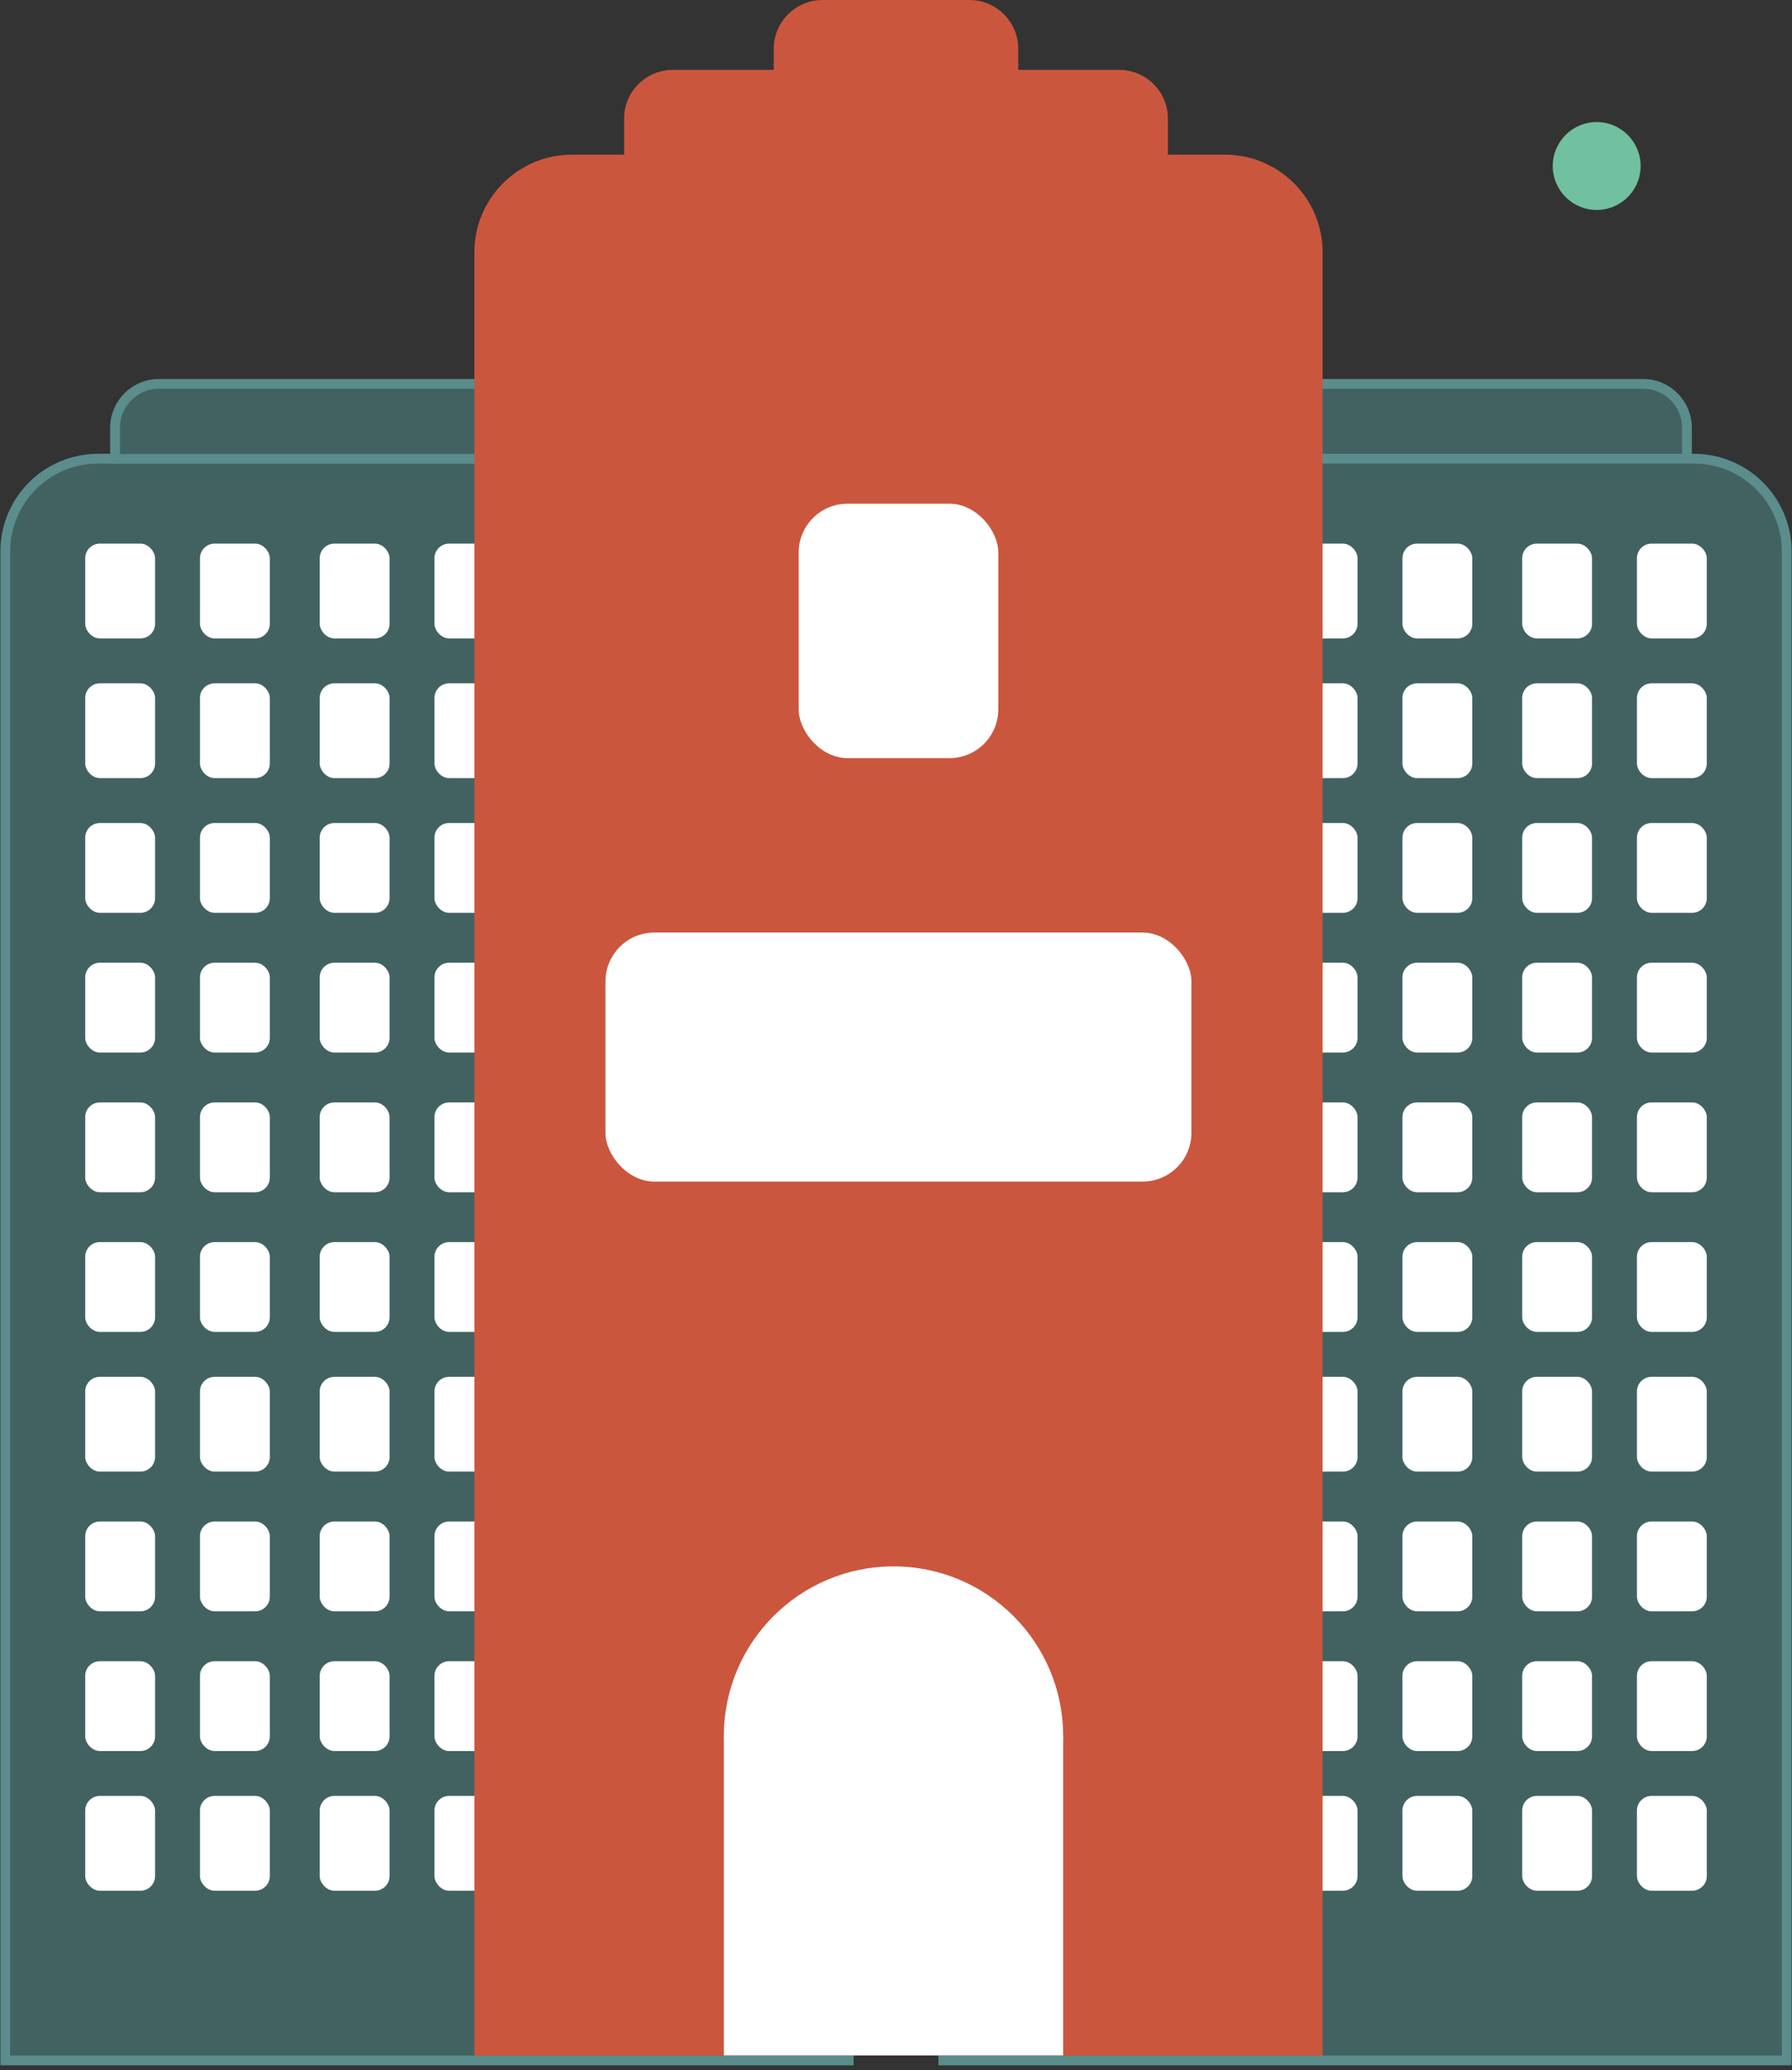 <svg width="367" height="424" viewBox="0 0 367 424" fill="none" xmlns="http://www.w3.org/2000/svg">
<rect x="0" y="0" width="367" height="424" fill="#333333" stroke="none"/>
<path d="M1.079 112.945C1.079 102.452 9.585 93.945 20.079 93.945H173.814V422.001H1.079V112.945Z" fill="#426262" stroke="#5A8D8C" stroke-width="2"/>
<path d="M100.241 78.617H32.559C27.589 78.617 23.559 82.647 23.559 87.617V93.989H100.241V78.617Z" fill="#426262" stroke="#5A8D8C" stroke-width="2"/>
<path d="M268.802 78.617H336.484C341.454 78.617 345.484 82.647 345.484 87.617V93.989H268.802V78.617Z" fill="#426262" stroke="#5A8D8C" stroke-width="2"/>
<path d="M193.186 93.945H346.921C357.414 93.945 365.921 102.452 365.921 112.945V422.001H193.186V93.945Z" fill="#426262" stroke="#5A8D8C" stroke-width="2"/>
<rect x="263.715" y="111.34" width="14.306" height="19.415" rx="3" fill="white"/>
<rect x="17.45" y="111.34" width="14.306" height="19.415" rx="3" fill="white"/>
<rect x="263.715" y="139.953" width="14.306" height="19.415" rx="3" fill="white"/>
<rect x="17.45" y="139.953" width="14.306" height="19.415" rx="3" fill="white"/>
<rect x="263.715" y="168.562" width="14.306" height="18.393" rx="3" fill="white"/>
<rect x="17.45" y="168.562" width="14.306" height="18.393" rx="3" fill="white"/>
<rect x="263.715" y="197.176" width="14.306" height="18.393" rx="3" fill="white"/>
<rect x="17.45" y="197.176" width="14.306" height="18.393" rx="3" fill="white"/>
<rect x="263.715" y="225.789" width="14.306" height="18.393" rx="3" fill="white"/>
<rect x="263.715" y="311.621" width="14.306" height="18.393" rx="3" fill="white"/>
<rect x="17.45" y="225.789" width="14.306" height="18.393" rx="3" fill="white"/>
<rect x="17.45" y="311.621" width="14.306" height="18.393" rx="3" fill="white"/>
<rect x="263.715" y="254.395" width="14.306" height="18.393" rx="3" fill="white"/>
<rect x="263.715" y="340.234" width="14.306" height="18.393" rx="3" fill="white"/>
<rect x="17.45" y="254.395" width="14.306" height="18.393" rx="3" fill="white"/>
<rect x="17.45" y="340.234" width="14.306" height="18.393" rx="3" fill="white"/>
<rect x="263.715" y="281.988" width="14.306" height="19.415" rx="3" fill="white"/>
<rect x="263.715" y="367.824" width="14.306" height="19.415" rx="3" fill="white"/>
<rect x="17.45" y="281.988" width="14.306" height="19.415" rx="3" fill="white"/>
<rect x="17.45" y="367.824" width="14.306" height="19.415" rx="3" fill="white"/>
<rect x="287.217" y="111.34" width="14.306" height="19.415" rx="3" fill="white"/>
<rect x="40.953" y="111.34" width="14.306" height="19.415" rx="3" fill="white"/>
<rect x="287.217" y="139.953" width="14.306" height="19.415" rx="3" fill="white"/>
<rect x="40.953" y="139.953" width="14.306" height="19.415" rx="3" fill="white"/>
<rect x="287.217" y="168.562" width="14.306" height="18.393" rx="3" fill="white"/>
<rect x="40.953" y="168.562" width="14.306" height="18.393" rx="3" fill="white"/>
<rect x="287.217" y="197.176" width="14.306" height="18.393" rx="3" fill="white"/>
<rect x="40.953" y="197.176" width="14.306" height="18.393" rx="3" fill="white"/>
<rect x="287.217" y="225.789" width="14.306" height="18.393" rx="3" fill="white"/>
<rect x="287.217" y="311.621" width="14.306" height="18.393" rx="3" fill="white"/>
<rect x="40.953" y="225.789" width="14.306" height="18.393" rx="3" fill="white"/>
<rect x="40.953" y="311.621" width="14.306" height="18.393" rx="3" fill="white"/>
<rect x="287.217" y="254.395" width="14.306" height="18.393" rx="3" fill="white"/>
<rect x="287.217" y="340.234" width="14.306" height="18.393" rx="3" fill="white"/>
<rect x="40.953" y="254.395" width="14.306" height="18.393" rx="3" fill="white"/>
<rect x="40.953" y="340.234" width="14.306" height="18.393" rx="3" fill="white"/>
<rect x="287.217" y="281.988" width="14.306" height="19.415" rx="3" fill="white"/>
<rect x="287.217" y="367.824" width="14.306" height="19.415" rx="3" fill="white"/>
<rect x="40.953" y="281.988" width="14.306" height="19.415" rx="3" fill="white"/>
<rect x="40.953" y="367.824" width="14.306" height="19.415" rx="3" fill="white"/>
<rect x="311.742" y="111.34" width="14.306" height="19.415" rx="3" fill="white"/>
<rect x="65.477" y="111.34" width="14.306" height="19.415" rx="3" fill="white"/>
<rect x="311.742" y="139.953" width="14.306" height="19.415" rx="3" fill="white"/>
<rect x="65.477" y="139.953" width="14.306" height="19.415" rx="3" fill="white"/>
<rect x="311.742" y="168.562" width="14.306" height="18.393" rx="3" fill="white"/>
<rect x="65.477" y="168.562" width="14.306" height="18.393" rx="3" fill="white"/>
<rect x="311.742" y="197.176" width="14.306" height="18.393" rx="3" fill="white"/>
<rect x="65.477" y="197.176" width="14.306" height="18.393" rx="3" fill="white"/>
<rect x="311.742" y="225.789" width="14.306" height="18.393" rx="3" fill="white"/>
<rect x="311.742" y="311.621" width="14.306" height="18.393" rx="3" fill="white"/>
<rect x="65.477" y="225.789" width="14.306" height="18.393" rx="3" fill="white"/>
<rect x="65.477" y="311.621" width="14.306" height="18.393" rx="3" fill="white"/>
<rect x="311.742" y="254.395" width="14.306" height="18.393" rx="3" fill="white"/>
<rect x="311.742" y="340.234" width="14.306" height="18.393" rx="3" fill="white"/>
<rect x="65.477" y="254.395" width="14.306" height="18.393" rx="3" fill="white"/>
<rect x="65.477" y="340.234" width="14.306" height="18.393" rx="3" fill="white"/>
<rect x="311.742" y="281.988" width="14.306" height="19.415" rx="3" fill="white"/>
<rect x="311.742" y="367.824" width="14.306" height="19.415" rx="3" fill="white"/>
<rect x="65.477" y="281.988" width="14.306" height="19.415" rx="3" fill="white"/>
<rect x="65.477" y="367.824" width="14.306" height="19.415" rx="3" fill="white"/>
<rect x="335.244" y="111.34" width="14.306" height="19.415" rx="3" fill="white"/>
<rect x="88.98" y="111.34" width="14.306" height="19.415" rx="3" fill="white"/>
<rect x="335.244" y="139.953" width="14.306" height="19.415" rx="3" fill="white"/>
<rect x="88.98" y="139.953" width="14.306" height="19.415" rx="3" fill="white"/>
<rect x="335.244" y="168.562" width="14.306" height="18.393" rx="3" fill="white"/>
<rect x="88.98" y="168.562" width="14.306" height="18.393" rx="3" fill="white"/>
<rect x="335.244" y="197.176" width="14.306" height="18.393" rx="3" fill="white"/>
<rect x="88.98" y="197.176" width="14.306" height="18.393" rx="3" fill="white"/>
<rect x="335.244" y="225.789" width="14.306" height="18.393" rx="3" fill="white"/>
<rect x="335.244" y="311.621" width="14.306" height="18.393" rx="3" fill="white"/>
<rect x="88.98" y="225.789" width="14.306" height="18.393" rx="3" fill="white"/>
<rect x="88.98" y="311.621" width="14.306" height="18.393" rx="3" fill="white"/>
<rect x="335.244" y="254.395" width="14.306" height="18.393" rx="3" fill="white"/>
<rect x="335.244" y="340.234" width="14.306" height="18.393" rx="3" fill="white"/>
<rect x="88.98" y="254.395" width="14.306" height="18.393" rx="3" fill="white"/>
<rect x="88.98" y="340.234" width="14.306" height="18.393" rx="3" fill="white"/>
<rect x="335.244" y="281.988" width="14.306" height="19.415" rx="3" fill="white"/>
<rect x="335.244" y="367.824" width="14.306" height="19.415" rx="3" fill="white"/>
<rect x="88.98" y="281.988" width="14.306" height="19.415" rx="3" fill="white"/>
<rect x="88.98" y="367.824" width="14.306" height="19.415" rx="3" fill="white"/>
<path d="M127.81 24.305C127.81 18.782 132.287 14.305 137.81 14.305H229.191C234.713 14.305 239.191 18.782 239.191 24.305V35.763H127.81V24.305Z" fill="#CB563E"/>
<path d="M158.465 10C158.465 4.477 162.942 0 168.465 0H198.535C204.058 0 208.535 4.477 208.535 10V21.459H158.465V10Z" fill="#CB563E"/>
<path d="M97.154 51.676C97.154 40.63 106.109 31.676 117.154 31.676H250.868C261.914 31.676 270.868 40.63 270.868 51.676V420.999H97.154V51.676Z" fill="#CB563E"/>
<circle cx="182.989" cy="355.555" r="34.743" fill="white"/>
<rect x="148.247" y="355.555" width="69.485" height="65.398" fill="white"/>
<rect x="163.574" y="103.16" width="40.874" height="52.114" rx="10" fill="white"/>
<rect x="124" y="191" width="120" height="51" rx="10" fill="white"/>
<circle cx="327" cy="34" r="9" fill="#71C0A0"/>
</svg>
